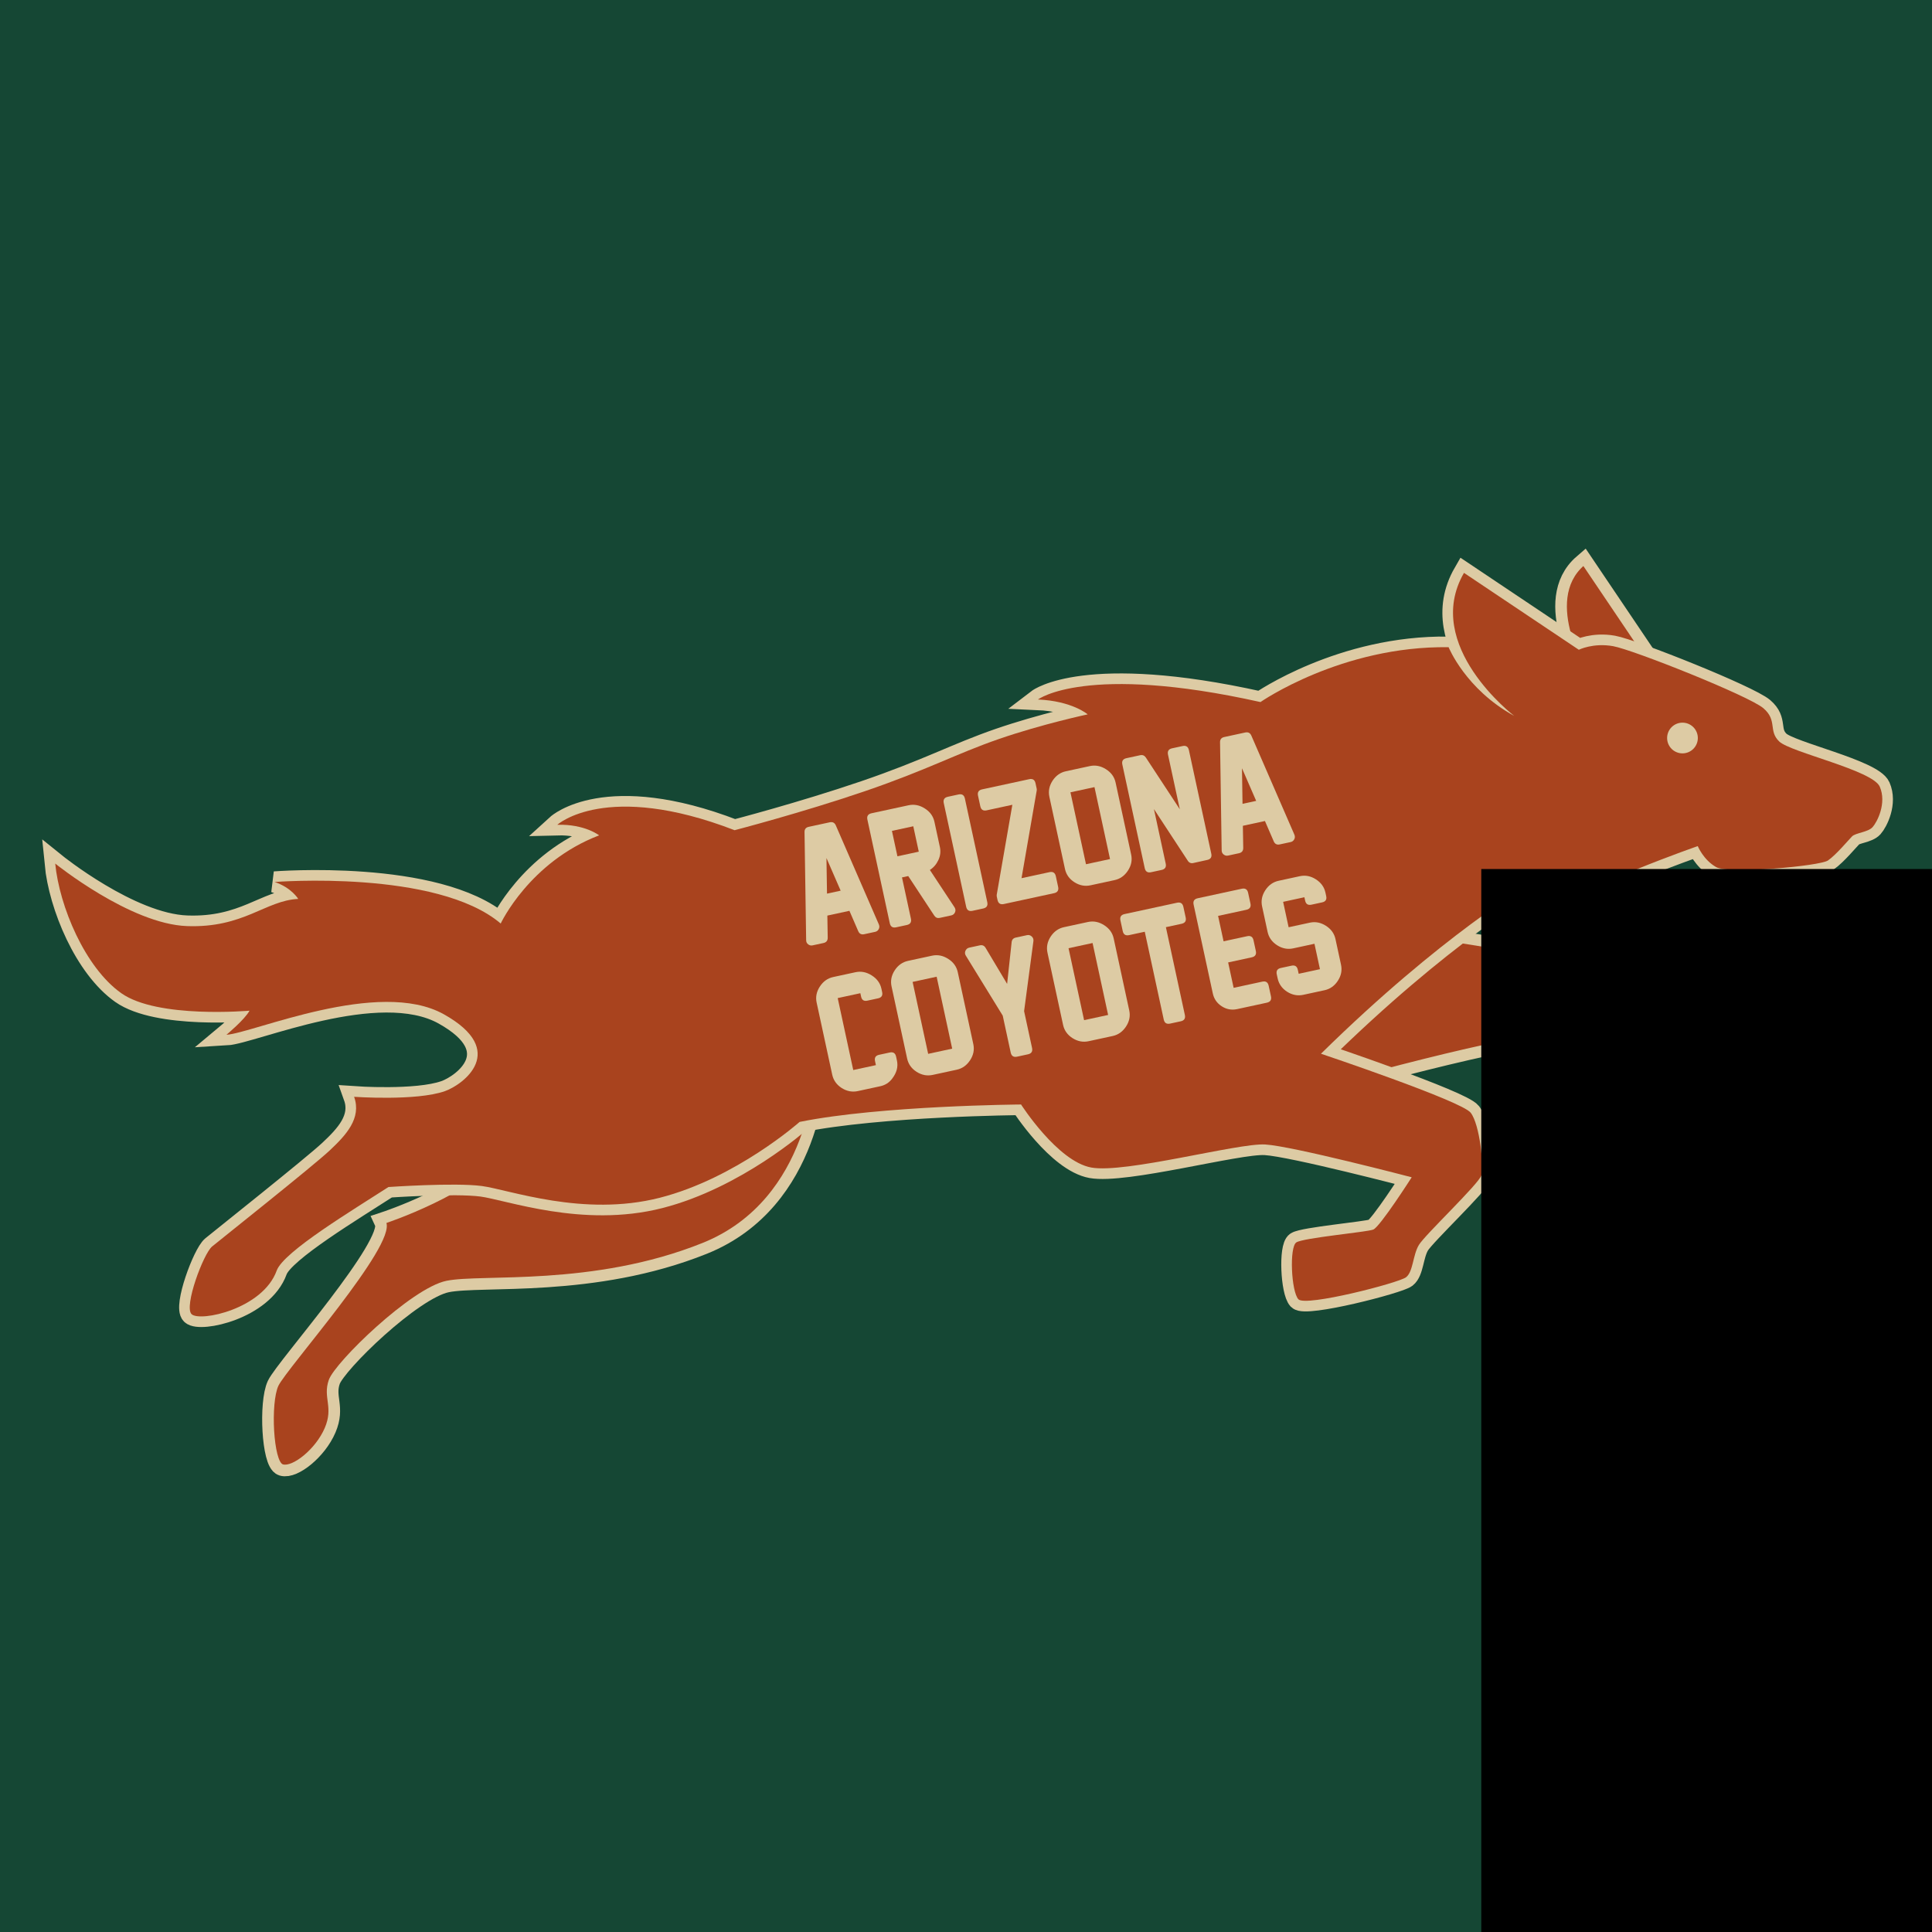 <?xml version="1.0" encoding="UTF-8" standalone="no"?>
<!-- Created with Inkscape (http://www.inkscape.org/) -->

<svg
   xmlns:dc="http://purl.org/dc/elements/1.1/"
   xmlns:cc="http://creativecommons.org/ns#"
   xmlns:rdf="http://www.w3.org/1999/02/22-rdf-syntax-ns#"
   xmlns:svg="http://www.w3.org/2000/svg"
   xmlns="http://www.w3.org/2000/svg"
   xmlns:sodipodi="http://sodipodi.sourceforge.net/DTD/sodipodi-0.dtd"
   xmlns:inkscape="http://www.inkscape.org/namespaces/inkscape"
   width="1000"
   height="1000"
   viewBox="0 0 264.583 264.583"
   version="1.1"
   id="svg8"
   inkscape:version="0.92.3 (2405546, 2018-03-11)"
   sodipodi:docname="ari-alt.svg">
  <defs
     id="defs2" />
  <sodipodi:namedview
     id="base"
     pagecolor="#ffffff"
     bordercolor="#666666"
     borderopacity="1.0"
     inkscape:pageopacity="0.0"
     inkscape:pageshadow="2"
     inkscape:zoom="0.7"
     inkscape:cx="234.98001"
     inkscape:cy="497.78493"
     inkscape:document-units="mm"
     inkscape:current-layer="layer1"
     showgrid="false"
     units="px"
     inkscape:window-width="1920"
     inkscape:window-height="1029"
     inkscape:window-x="0"
     inkscape:window-y="0"
     inkscape:window-maximized="1"
     inkscape:snap-global="false" />
  <g
     inkscape:label="Layer 1"
     inkscape:groupmode="layer"
     id="layer1"
     transform="translate(0,-32.417)">
    <rect
       style="opacity:1;fill:#154734;fill-opacity:1;stroke:none;stroke-width:0.265;stroke-linecap:butt;stroke-linejoin:round;stroke-miterlimit:4;stroke-dasharray:none;stroke-opacity:1;paint-order:normal"
       id="rect988"
       width="279.324"
       height="275.545"
       x="-4.914"
       y="27.503" />
    <path
       style="fill:#a9431e;stroke:#ddcba4;stroke-width:2.91;stroke-linecap:butt;stroke-linejoin:miter;stroke-opacity:1;fill-opacity:1;stroke-miterlimit:4;stroke-dasharray:none"
       d="m 217.512,125.013 c 0,0 -6.454,-10.276 -0.645,-15.29 l 10.078,14.943 z"
       id="path968"
       inkscape:connector-curvature="0"
       sodipodi:nodetypes="cccc" />
    <path
       sodipodi:nodetypes="cccc"
       inkscape:connector-curvature="0"
       id="path843"
       d="m 217.512,125.013 c 0,0 -6.454,-10.276 -0.645,-15.29 l 10.078,14.943 z"
       style="fill:#a9431e;stroke:#ddcba4;stroke-width:0.278;stroke-linecap:butt;stroke-linejoin:miter;stroke-opacity:1;fill-opacity:1;stroke-miterlimit:4;stroke-dasharray:none" />
    <path
       style="fill:#a9431e;stroke:#ddcba4;stroke-width:2.91;stroke-linecap:butt;stroke-linejoin:miter;stroke-opacity:1;fill-opacity:1;stroke-miterlimit:4;stroke-dasharray:none"
       d="m 179.708,158.681 c 0,0 26.819,3.23 32.506,5.125 5.687,1.896 22.536,13.41 23.941,14.041 1.404,0.632 4.634,1.123 5.827,2.176 1.194,1.053 7.021,5.897 8.004,6.389 0.983,0.491 -1.106,6.685 -11.654,3.37 -2.457,-0.772 -3.721,-4.142 -4.985,-5.125 -1.264,-0.983 -17.201,-9.689 -20.781,-10.391 -3.581,-0.702 -31.172,6.67 -36.578,8.635 -5.406,1.966 -13.199,-9.057 -13.199,-9.057 z"
       id="path984"
       inkscape:connector-curvature="0"
       sodipodi:nodetypes="cscccsccccc" />
    <path
       sodipodi:nodetypes="cscccsccccc"
       inkscape:connector-curvature="0"
       id="path845"
       d="m 179.708,158.681 c 0,0 26.819,3.23 32.506,5.125 5.687,1.896 22.536,13.41 23.941,14.041 1.404,0.632 4.634,1.123 5.827,2.176 1.194,1.053 7.021,5.897 8.004,6.389 0.983,0.491 -1.106,6.685 -11.654,3.37 -2.457,-0.772 -3.721,-4.142 -4.985,-5.125 -1.264,-0.983 -17.201,-9.689 -20.781,-10.391 -3.581,-0.702 -31.172,6.67 -36.578,8.635 -5.406,1.966 -13.199,-9.057 -13.199,-9.057 z"
       style="fill:#a9431e;stroke:#ddcba4;stroke-width:0.278;stroke-linecap:butt;stroke-linejoin:miter;stroke-opacity:1;fill-opacity:1;stroke-miterlimit:4;stroke-dasharray:none" />
    <path
       style="fill:#a9431e;stroke:#ddcba4;stroke-width:2.91;stroke-linecap:butt;stroke-linejoin:miter;stroke-opacity:1;fill-opacity:1;stroke-miterlimit:4;stroke-dasharray:none"
       d="m 111.717,178.893 c 0,0 -0.421,17.833 -15.446,23.87 -15.024,6.038 -30.329,4.212 -35.103,5.195 -4.774,0.983 -15.165,11.093 -16.007,13.48 -0.842,2.387 0.702,3.651 -0.562,6.599 -1.264,2.949 -4.493,5.476 -5.897,5.055 -1.404,-0.421 -1.825,-8.565 -0.702,-10.952 1.123,-2.387 16.148,-19.237 14.743,-22.326 0,0 11.935,-3.932 16.428,-9.689 L 95.008,166.115 Z"
       id="path986"
       inkscape:connector-curvature="0"
       sodipodi:nodetypes="csccccccccc" />
    <path
       sodipodi:nodetypes="csccccccccc"
       inkscape:connector-curvature="0"
       id="path847"
       d="m 111.717,178.893 c 0,0 -0.421,17.833 -15.446,23.87 -15.024,6.038 -30.329,4.212 -35.103,5.195 -4.774,0.983 -15.165,11.093 -16.007,13.48 -0.842,2.387 0.702,3.651 -0.562,6.599 -1.264,2.949 -4.493,5.476 -5.897,5.055 -1.404,-0.421 -1.825,-8.565 -0.702,-10.952 1.123,-2.387 16.148,-19.237 14.743,-22.326 0,0 11.935,-3.932 16.428,-9.689 L 95.008,166.115 Z"
       style="fill:#a9431e;stroke:#ddcba4;stroke-width:0.278;stroke-linecap:butt;stroke-linejoin:miter;stroke-opacity:1;fill-opacity:1;stroke-miterlimit:4;stroke-dasharray:none" />
    <path
       style="opacity:1;fill:none;fill-opacity:1;stroke:none;stroke-width:6.951;stroke-linecap:butt;stroke-linejoin:round;stroke-miterlimit:4;stroke-dasharray:none;stroke-opacity:1;paint-order:normal"
       d="m 232.926,134.88 a 1.365,1.154 0 0 1 -1.365,1.154 1.365,1.154 0 0 1 -1.365,-1.154 1.365,1.154 0 0 1 1.365,-1.154 1.365,1.154 0 0 1 1.365,1.154 z"
       id="path972" />
    <path
       sodipodi:nodetypes="ccccsccccccccccscscscccccccccccccssccsscsssscssccscsccc"
       inkscape:connector-curvature="0"
       id="path990"
       d="m 68.57,158.892 c 0,0 3.932,-8.425 13.48,-12.076 0,0 -1.952,-1.548 -5.725,-1.449 0,0 6.652,-6.057 24.276,0.745 0,0 9.181,-2.385 17.817,-5.333 8.635,-2.949 12.497,-5.125 18.394,-7.161 5.897,-2.036 12.146,-3.37 12.146,-3.37 0,0 -2.106,-1.825 -6.81,-2.036 0,0 6.529,-4.985 30.47,0.351 0,0 11.093,-7.723 25.766,-7.512 0,0 2.317,5.757 8.986,9.408 0,0 -12.637,-9.618 -6.88,-19.588 l 15.726,10.531 c 0,0 1.966,-0.983 4.704,-0.491 2.738,0.491 18.605,6.81 20.571,8.495 1.966,1.685 0.632,3.089 2.176,4.563 1.545,1.474 12.778,3.932 13.761,6.178 0.983,2.247 -0.351,4.844 -0.983,5.546 -0.632,0.702 -2.317,0.772 -2.808,1.264 -0.491,0.491 -2.176,2.527 -3.3,3.3 -1.123,0.772 -13.55,1.896 -15.305,0.913 -1.755,-0.983 -2.527,-2.878 -2.527,-2.878 0,0 -14.112,4.844 -25.064,11.022 0,0 0.842,-4.142 1.966,-5.757 0,0 -11.865,6.81 -28.504,23.168 0,0 19.237,6.459 20.5,8.074 1.264,1.615 1.825,7.372 1.474,8.565 -0.351,1.194 -7.723,8.144 -8.565,9.548 -0.842,1.404 -0.772,3.651 -1.755,4.423 -0.983,0.772 -13.761,4.072 -14.743,3.019 -0.983,-1.053 -1.264,-7.161 -0.281,-7.793 0.983,-0.632 9.618,-1.404 10.531,-1.755 0.913,-0.351 5.266,-7.161 5.266,-7.161 0,0 -16.358,-4.283 -20.079,-4.493 -3.721,-0.211 -19.166,4.002 -23.8,3.159 -4.634,-0.842 -9.618,-8.635 -9.618,-8.635 0,0 -19.237,0.14 -30.329,2.387 0,0 -8.706,7.723 -19.166,10.391 -10.461,2.668 -20.641,-1.123 -24.362,-1.615 -3.721,-0.491 -12.778,0.14 -12.778,0.14 -4.727,3.065 -14.363,8.831 -15.305,11.444 -1.897,5.26 -10.499,7.065 -11.654,5.968 -1.085,-1.032 1.615,-8.284 2.808,-9.267 1.194,-0.983 13.831,-11.022 16.077,-13.129 2.247,-2.106 4.423,-4.423 3.37,-7.372 0,0 8.512,0.605 12.427,-0.772 2.527,-0.889 8.776,-5.546 -0.14,-10.531 -8.916,-4.985 -26.187,2.598 -29.768,2.808 0,0 2.527,-2.106 3.159,-3.3 0,0 -12.567,1.123 -17.552,-2.387 -4.985,-3.51 -8.495,-11.935 -9.057,-17.762 0,0 10.25,8.284 18.043,8.565 7.793,0.281 10.742,-3.51 15.235,-3.721 0,0 -0.913,-1.545 -3.23,-2.317 0,0 22.185,-1.755 30.961,5.687 z"
       style="fill:#e2d6b5;stroke:#ddcba4;stroke-width:2.91;stroke-linecap:butt;stroke-linejoin:miter;stroke-opacity:1;fill-opacity:1;stroke-miterlimit:4;stroke-dasharray:none" />
    <path
       style="fill:#a9431e;stroke:none;stroke-width:0.278px;stroke-linecap:butt;stroke-linejoin:miter;stroke-opacity:1;fill-opacity:1"
       d="m 68.57,158.892 c 0,0 3.932,-8.425 13.48,-12.076 0,0 -1.952,-1.548 -5.725,-1.449 0,0 6.652,-6.057 24.276,0.745 0,0 9.181,-2.385 17.817,-5.333 8.635,-2.949 12.497,-5.125 18.394,-7.161 5.897,-2.036 12.146,-3.37 12.146,-3.37 0,0 -2.106,-1.825 -6.81,-2.036 0,0 6.529,-4.985 30.47,0.351 0,0 11.093,-7.723 25.766,-7.512 0,0 2.317,5.757 8.986,9.408 0,0 -12.637,-9.618 -6.88,-19.588 l 15.726,10.531 c 0,0 1.966,-0.983 4.704,-0.491 2.738,0.491 18.605,6.81 20.571,8.495 1.966,1.685 0.632,3.089 2.176,4.563 1.545,1.474 12.778,3.932 13.761,6.178 0.983,2.247 -0.351,4.844 -0.983,5.546 -0.632,0.702 -2.317,0.772 -2.808,1.264 -0.491,0.491 -2.176,2.527 -3.3,3.3 -1.123,0.772 -13.55,1.896 -15.305,0.913 -1.755,-0.983 -2.527,-2.878 -2.527,-2.878 0,0 -14.112,4.844 -25.064,11.022 0,0 0.842,-4.142 1.966,-5.757 0,0 -11.865,6.81 -28.504,23.168 0,0 19.237,6.459 20.5,8.074 1.264,1.615 1.825,7.372 1.474,8.565 -0.351,1.194 -7.723,8.144 -8.565,9.548 -0.842,1.404 -0.772,3.651 -1.755,4.423 -0.983,0.772 -13.761,4.072 -14.743,3.019 -0.983,-1.053 -1.264,-7.161 -0.281,-7.793 0.983,-0.632 9.618,-1.404 10.531,-1.755 0.913,-0.351 5.266,-7.161 5.266,-7.161 0,0 -16.358,-4.283 -20.079,-4.493 -3.721,-0.211 -19.166,4.002 -23.8,3.159 -4.634,-0.842 -9.618,-8.635 -9.618,-8.635 0,0 -19.237,0.14 -30.329,2.387 0,0 -8.706,7.723 -19.166,10.391 -10.461,2.668 -20.641,-1.123 -24.362,-1.615 -3.721,-0.491 -12.778,0.14 -12.778,0.14 -4.727,3.065 -14.363,8.831 -15.305,11.444 -1.897,5.26 -10.499,7.065 -11.654,5.968 -1.085,-1.032 1.615,-8.284 2.808,-9.267 1.194,-0.983 13.831,-11.022 16.077,-13.129 2.247,-2.106 4.423,-4.423 3.37,-7.372 0,0 8.512,0.605 12.427,-0.772 2.527,-0.889 8.776,-5.546 -0.14,-10.531 -8.916,-4.985 -26.187,2.598 -29.768,2.808 0,0 2.527,-2.106 3.159,-3.3 0,0 -12.567,1.123 -17.552,-2.387 -4.985,-3.51 -8.495,-11.935 -9.057,-17.762 0,0 10.25,8.284 18.043,8.565 7.793,0.281 10.742,-3.51 15.235,-3.721 0,0 -0.913,-1.545 -3.23,-2.317 0,0 22.185,-1.755 30.961,5.687 z"
       id="path966"
       inkscape:connector-curvature="0"
       sodipodi:nodetypes="ccccsccccccccccscscscccccccccccccssccsscsssscssccscsccc" />
    <path
       style="opacity:1;fill:#ddcba4;fill-opacity:1;stroke:none;stroke-width:0.341;stroke-linecap:butt;stroke-linejoin:round;stroke-miterlimit:4;stroke-dasharray:none;stroke-opacity:1;paint-order:normal"
       d="m 232.513,133.486 a 2.102,2.102 0 0 1 -2.102,2.102 2.102,2.102 0 0 1 -2.102,-2.102 2.102,2.102 0 0 1 2.102,-2.102 2.102,2.102 0 0 1 2.102,2.102 z"
       id="path978" />
    <flowRoot
       xml:space="preserve"
       id="flowRoot992"
       style="fill:black;fill-opacity:1;stroke:none;font-family:'New Athletic M54';font-style:normal;font-weight:normal;font-size:40px;line-height:1.25;letter-spacing:0px;word-spacing:0px;-inkscape-font-specification:'New Athletic M54';font-stretch:normal;font-variant:normal;"><flowRegion
         id="flowRegion994"
         style="-inkscape-font-specification:'New Athletic M54';font-family:'New Athletic M54';font-weight:normal;font-style:normal;font-stretch:normal;font-variant:normal;"><rect
           id="rect996"
           width="460"
           height="172.857"
           x="202.857"
           y="151.429"
           style="-inkscape-font-specification:'New Athletic M54';font-family:'New Athletic M54';font-weight:normal;font-style:normal;font-stretch:normal;font-variant:normal;" /></flowRegion><flowPara
         id="flowPara998" /></flowRoot>    <g
       aria-label="ARIZONA"
       transform="matrix(0.509,-0.11,0.11,0.509,8.972,89.991)"
       style="font-style:normal;font-variant:normal;font-weight:normal;font-stretch:normal;font-size:40px;line-height:1.25;font-family:'New Athletic M54';-inkscape-font-specification:'New Athletic M54';letter-spacing:0px;word-spacing:0px;fill:#ddcba4;fill-opacity:1;stroke:none;stroke-width:0.508"
       id="flowRoot1000">
      <path
         d="m 175.391,175.307 -1.133,-5.703 h -5.938 l -1.133,5.703 q -0.234,1.133 -1.387,1.133 h -2.91 q -0.684,0 -1.094,-0.508 -0.43,-0.488 -0.293,-1.172 l 5.586,-27.871 q 0.215,-1.133 1.367,-1.133 h 5.664 q 1.152,0 1.387,1.133 l 5.566,27.871 q 0.117,0.684 -0.293,1.172 -0.43,0.508 -1.074,0.508 h -2.93 q -1.172,0 -1.387,-1.133 z m -2.266,-11.367 -1.836,-9.18 -1.836,9.18 z"
         style="stroke-width:0.508;fill:#ddcba4;fill-opacity:1"
         id="path1031" />
      <path
         d="m 200.156,176.44 h -3.066 q -0.938,0 -1.289,-0.898 l -4.492,-11.602 h -1.68 v 11.094 q 0,1.406 -1.406,1.406 h -2.871 q -1.406,0 -1.406,-1.406 v -27.871 q 0,-1.406 1.406,-1.406 h 9.98 q 2.246,0 3.984,1.719 1.738,1.699 1.738,3.965 v 6.797 q 0,1.797 -1.113,3.262 -1.113,1.465 -2.734,2.07 l 4.258,10.957 q 0.273,0.723 -0.137,1.309 -0.43,0.605 -1.172,0.605 z m -4.785,-18.184 v -6.836 h -5.742 v 6.836 z"
         style="stroke-width:0.508;fill:#ddcba4;fill-opacity:1"
         id="path1033" />
      <path
         d="m 208.77,176.44 h -2.871 q -1.406,0 -1.406,-1.406 v -27.871 q 0,-1.406 1.406,-1.406 h 2.871 q 1.406,0 1.406,1.406 v 27.871 q 0,1.406 -1.406,1.406 z"
         style="stroke-width:0.508;fill:#ddcba4;fill-opacity:1"
         id="path1035" />
      <path
         d="m 227.832,176.44 h -13.496 q -1.406,0 -1.406,-1.406 v -0.879 q 0,-0.234 0.098,-0.527 l 9.004,-22.227 h -6.914 q -1.406,0 -1.406,-1.406 v -2.832 q 0,-1.406 1.406,-1.406 h 12.676 q 1.387,0 1.387,1.406 v 1.426 q 0,0.293 -0.098,0.508 l -8.77,21.68 h 7.52 q 1.406,0 1.406,1.406 v 2.852 q 0,1.406 -1.406,1.406 z"
         style="stroke-width:0.508;fill:#ddcba4;fill-opacity:1"
         id="path1037" />
      <path
         d="m 244.121,176.44 h -6.465 q -2.266,0 -3.965,-1.68 -1.699,-1.68 -1.699,-3.945 v -19.414 q 0,-2.246 1.699,-3.945 1.719,-1.699 3.965,-1.699 h 6.445 q 2.246,0 3.965,1.699 1.738,1.699 1.738,3.965 v 19.375 q 0,2.266 -1.738,3.965 -1.719,1.68 -3.945,1.68 z m 0,-5.664 v -19.355 h -6.465 v 19.355 z"
         style="stroke-width:0.508;fill:#ddcba4;fill-opacity:1"
         id="path1039" />
      <path
         d="m 264.023,175.542 -5.84,-15.176 v 14.668 q 0,1.406 -1.406,1.406 h -2.832 q -1.406,0 -1.406,-1.406 v -27.871 q 0,-1.406 1.406,-1.406 h 3.711 q 0.938,0 1.309,0.898 l 5.859,15.195 v -14.688 q 0,-1.406 1.406,-1.406 h 2.812 q 1.406,0 1.406,1.406 v 27.852 q 0,1.387 -1.387,1.387 l -3.711,0.019 q -0.977,0.019 -1.328,-0.879 z"
         style="stroke-width:0.508;fill:#ddcba4;fill-opacity:1"
         id="path1041" />
      <path
         d="m 287.188,175.307 -1.133,-5.703 h -5.938 l -1.133,5.703 q -0.234,1.133 -1.387,1.133 h -2.91 q -0.684,0 -1.094,-0.508 -0.43,-0.488 -0.293,-1.172 l 5.586,-27.871 q 0.215,-1.133 1.367,-1.133 h 5.664 q 1.152,0 1.387,1.133 l 5.566,27.871 q 0.117,0.684 -0.293,1.172 -0.43,0.508 -1.074,0.508 h -2.93 q -1.172,0 -1.387,-1.133 z m -2.266,-11.367 -1.836,-9.18 -1.836,9.18 z"
         style="stroke-width:0.508;fill:#ddcba4;fill-opacity:1"
         id="path1043" />
    </g>
    <g
       aria-label="COYOTES"
       transform="matrix(0.509,-0.11,0.11,0.509,13.046,110.405)"
       style="font-style:normal;font-variant:normal;font-weight:normal;font-stretch:normal;font-size:40px;line-height:1.25;font-family:'New Athletic M54';-inkscape-font-specification:'New Athletic M54';letter-spacing:0px;word-spacing:0px;fill:#ddcba4;fill-opacity:1;stroke:none;stroke-width:0.508"
       id="flowRoot1014">
      <path
         d="m 176.602,175.112 q -1.504,1.328 -3.535,1.328 h -6.035 q -2.246,0 -3.965,-1.68 -1.699,-1.699 -1.699,-3.965 v -19.395 q 0,-2.246 1.719,-3.945 1.719,-1.699 3.965,-1.699 h 5.996 q 2.246,0 3.984,1.719 1.758,1.719 1.758,3.965 v 0.898 q 0,1.387 -1.406,1.387 h -2.871 q -1.387,0 -1.387,-1.387 v -0.918 h -6.094 v 19.355 h 6.094 v -1.074 q 0,-1.406 1.387,-1.406 h 2.871 q 1.406,0 1.406,1.406 v 1.074 q 0,2.461 -2.188,4.336 z"
         style="stroke-width:0.508;fill:#ddcba4;fill-opacity:1"
         id="path1016" />
      <path
         d="m 193.652,176.44 h -6.465 q -2.266,0 -3.965,-1.68 -1.699,-1.68 -1.699,-3.945 v -19.414 q 0,-2.246 1.699,-3.945 1.719,-1.699 3.965,-1.699 h 6.445 q 2.246,0 3.965,1.699 1.738,1.699 1.738,3.965 v 19.375 q 0,2.266 -1.738,3.965 -1.719,1.68 -3.945,1.68 z m 0,-5.664 v -19.355 h -6.465 v 19.355 z"
         style="stroke-width:0.508;fill:#ddcba4;fill-opacity:1"
         id="path1018" />
      <path
         d="m 214.219,165.131 v 9.902 q 0,1.406 -1.406,1.406 h -2.93 q -1.406,0 -1.406,-1.406 v -9.941 l -6.152,-17.461 q -0.254,-0.684 0.176,-1.289 0.449,-0.586 1.152,-0.586 h 2.852 q 0.996,0 1.328,0.957 l 3.535,10.469 3.477,-10.469 q 0.312,-0.957 1.328,-0.957 h 3.027 q 0.703,0 1.133,0.605 0.41,0.586 0.176,1.27 z"
         style="stroke-width:0.508;fill:#ddcba4;fill-opacity:1"
         id="path1020" />
      <path
         d="m 235.605,176.44 h -6.465 q -2.266,0 -3.965,-1.68 -1.699,-1.68 -1.699,-3.945 v -19.414 q 0,-2.246 1.699,-3.945 1.719,-1.699 3.965,-1.699 h 6.445 q 2.246,0 3.965,1.699 1.738,1.699 1.738,3.965 v 19.375 q 0,2.266 -1.738,3.965 -1.719,1.68 -3.945,1.68 z m 0,-5.664 v -19.355 h -6.465 v 19.355 z"
         style="stroke-width:0.508;fill:#ddcba4;fill-opacity:1"
         id="path1022" />
      <path
         d="m 259.551,151.42 h -4.219 v 23.613 q 0,1.406 -1.406,1.406 h -2.871 q -1.406,0 -1.406,-1.406 v -23.613 h -4.219 q -1.406,0 -1.406,-1.387 v -2.871 q 0,-1.406 1.406,-1.406 h 14.121 q 1.406,0 1.406,1.406 v 2.871 q 0,1.387 -1.406,1.387 z"
         style="stroke-width:0.508;fill:#ddcba4;fill-opacity:1"
         id="path1024" />
      <path
         d="m 277.09,176.44 h -7.988 q -2.227,0 -3.809,-1.582 -1.582,-1.582 -1.582,-3.809 v -23.887 q 0,-1.406 1.406,-1.406 h 11.855 q 1.406,0 1.406,1.406 v 2.871 q 0,1.387 -1.406,1.387 H 269.375 v 6.836 h 6.348 q 1.406,0 1.406,1.406 v 2.871 q 0,1.406 -1.406,1.406 H 269.375 v 6.836 h 7.715 q 1.406,0 1.406,1.406 v 2.852 q 0,1.406 -1.406,1.406 z"
         style="stroke-width:0.508;fill:#ddcba4;fill-opacity:1"
         id="path1026" />
      <path
         d="m 292.598,176.44 h -5.703 q -2.266,0 -3.984,-1.68 -1.699,-1.699 -1.699,-3.984 v -1.074 q 0,-1.406 1.387,-1.406 h 2.871 q 1.406,0 1.406,1.406 v 1.074 h 5.723 v -6.836 h -5.703 q -2.266,0 -3.984,-1.699 -1.699,-1.699 -1.699,-3.965 v -6.855 q 0,-2.246 1.699,-3.945 1.719,-1.719 3.984,-1.719 h 5.703 q 2.246,0 3.945,1.699 1.719,1.699 1.719,3.945 v 0.938 q 0,1.387 -1.387,1.387 h -2.871 q -1.406,0 -1.406,-1.387 v -0.918 H 286.875 v 6.836 h 5.723 q 2.246,0 3.945,1.699 1.719,1.699 1.719,3.945 v 6.895 q 0,2.285 -1.719,3.965 -1.699,1.68 -3.945,1.68 z"
         style="stroke-width:0.508;fill:#ddcba4;fill-opacity:1"
         id="path1028" />
    </g>
  </g>
</svg>

